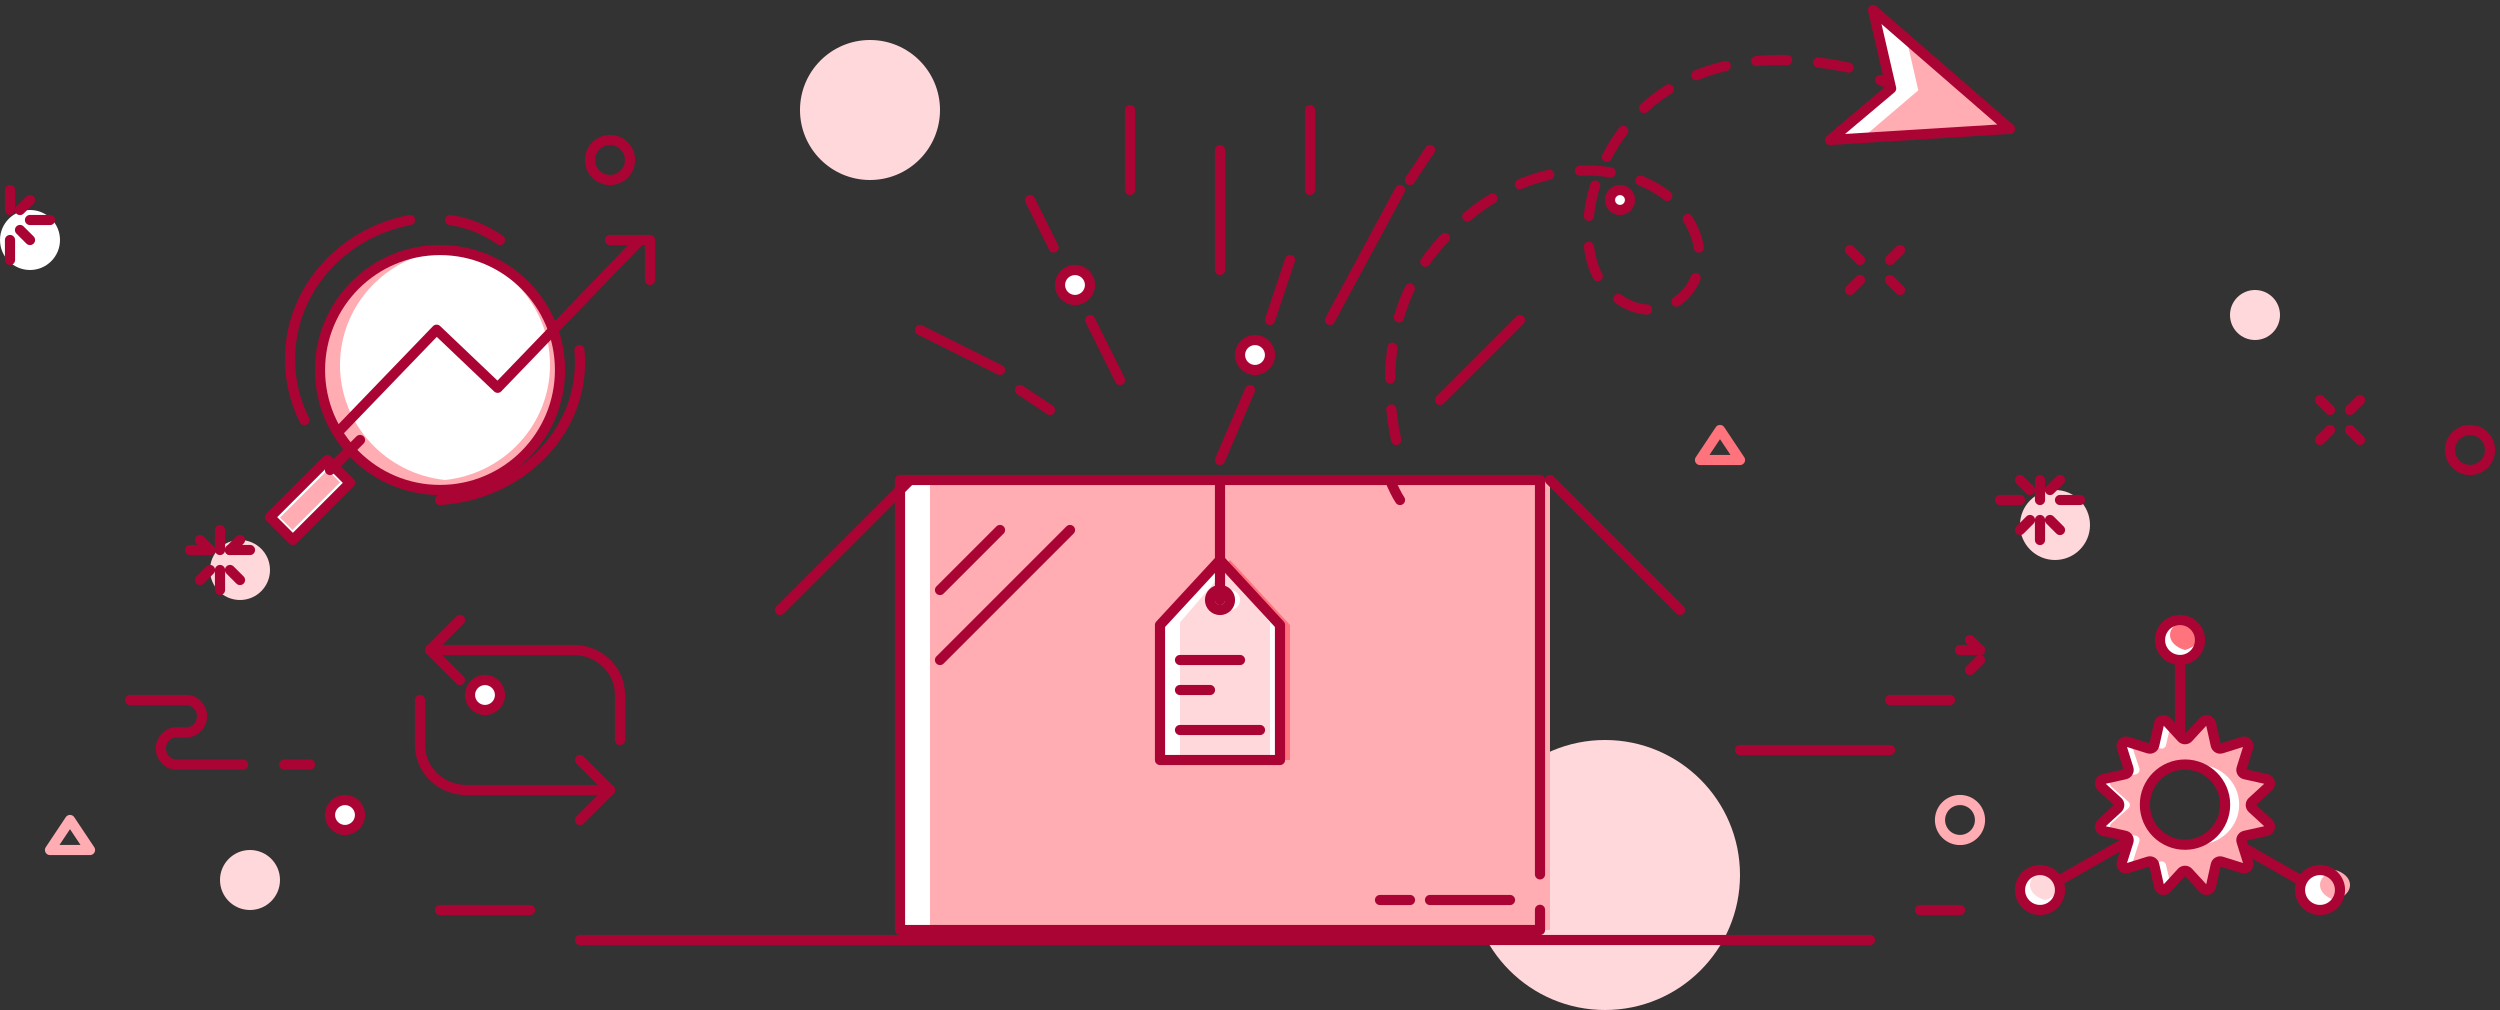<?xml version="1.0" encoding="UTF-8"?>
<svg width="250px" height="101px" viewBox="0 0 250 101" version="1.1" xmlns="http://www.w3.org/2000/svg" xmlns:xlink="http://www.w3.org/1999/xlink">
    <rect x="0" y="0" width="250" height="101" fill="#333333" stroke="none"/>
    <!-- Generator: Sketch 58 (84663) - https://sketch.com -->
    <title>编组</title>
    <desc>Created with Sketch.</desc>
    <g id="页面-1" stroke="none" stroke-width="1" fill="none" fill-rule="evenodd">
        <g id="06-Crypto-Mono" transform="translate(-36, -17)">
            <g id="编组" transform="translate(36, 18)">
                <path d="M56,36 C56,42.627 50.627,48 44,48 C37.373,48 32,42.627 32,36 C32,29.373 37.373,24 44,24 C50.627,24 56,29.373 56,36" id="Fill-159" fill="#FFADB2"></path>
                <path d="M44.5,24 C38.596,24.627 34,29.536 34,35.5 C34,41.464 38.596,46.373 44.5,47 C50.404,46.373 55,41.464 55,35.5 C55,29.536 50.404,24.627 44.5,24" id="Fill-160" fill="#FFFFFF"></path>
                <path d="M56,36 C56,42.627 50.627,48 44,48 C37.373,48 32,42.627 32,36 C32,29.373 37.373,24 44,24 C50.627,24 56,29.373 56,36 Z" id="Stroke-161" stroke="#A90433" stroke-width="1.017" stroke-linecap="round" stroke-linejoin="round"></path>
                <path d="M45,21 C46.797,21.259 48.487,21.955 50,23" id="Stroke-162" stroke="#A90433" stroke-width="1.017" stroke-linecap="round" stroke-linejoin="round"></path>
                <polygon id="Fill-163" fill="#FFFFFF" points="29.286 53 27 50.714 32.715 45 35 47.286"></polygon>
                <polygon id="Fill-164" fill="#FFADB2" points="28 50.76 29.24 52 34 47.24 32.76 46"></polygon>
                <polygon id="Stroke-165" stroke="#A90433" stroke-width="1.017" stroke-linecap="round" stroke-linejoin="round" points="29.286 53 27 50.714 32.715 45 35 47.286"></polygon>
                <path d="M36,43 L33,46" id="Stroke-166" stroke="#A90433" stroke-width="1.017" stroke-linecap="round" stroke-linejoin="round"></path>
                <polyline id="Stroke-167" stroke="#A90433" stroke-width="1.017" stroke-linecap="round" stroke-linejoin="round" points="34 42 43.661 31.972 49.763 37.778 64 23"></polyline>
                <path d="M44,49 C51.824,48.495 58,42.524 58,35.233 C58,34.818 57.98,34.407 57.941,34" id="Stroke-168" stroke="#A90433" stroke-width="1.017" stroke-linecap="round" stroke-linejoin="round"></path>
                <path d="M41,21 C34.157,22.294 29,28.032 29,34.916 C29,37.094 29.516,39.156 30.438,41" id="Stroke-169" stroke="#A90433" stroke-width="1.017" stroke-linecap="round" stroke-linejoin="round"></path>
                <polyline id="Stroke-170" stroke="#A90433" stroke-width="1.017" stroke-linecap="round" stroke-linejoin="round" points="61 23 65 23 65 27"></polyline>
                <path d="M174,86.5 C174,93.956 167.956,100 160.5,100 C153.044,100 147,93.956 147,86.5 C147,79.044 153.044,73 160.5,73 C167.956,73 174,79.044 174,86.5" id="Fill-3" fill="#FFD8DB"></path>
                <path d="M228,30.5 C228,31.881 226.881,33 225.5,33 C224.119,33 223,31.881 223,30.5 C223,29.119 224.119,28 225.5,28 C226.881,28 228,29.119 228,30.5" id="Fill-5" fill="#FFD8DB"></path>
                <path d="M94,10 C94,13.866 90.866,17 87,17 C83.134,17 80,13.866 80,10 C80,6.134 83.134,3 87,3 C90.866,3 94,6.134 94,10" id="Fill-7" fill="#FFD8DB"></path>
                <path d="M209,51.5 C209,53.433 207.433,55 205.5,55 C203.567,55 202,53.433 202,51.5 C202,49.567 203.567,48 205.5,48 C207.433,48 209,49.567 209,51.5" id="Fill-9" fill="#FFD8DB"></path>
                <path d="M63,15 C63,16.105 62.105,17 61,17 C59.895,17 59,16.105 59,15 C59,13.896 59.895,13 61,13 C62.105,13 63,13.896 63,15 Z" id="Stroke-13" stroke="#A90433" stroke-width="1.017" stroke-linecap="round" stroke-linejoin="round"></path>
                <path d="M198,81 C198,82.105 197.105,83 196,83 C194.895,83 194,82.105 194,81 C194,79.895 194.895,79 196,79 C197.105,79 198,79.895 198,81 Z" id="Stroke-15" stroke="#FFADB2" stroke-width="1.017" stroke-linecap="round" stroke-linejoin="round"></path>
                <polygon id="Stroke-19" stroke="#FE737C" stroke-width="1.017" stroke-linecap="round" stroke-linejoin="round" points="172 42 170 45 174 45"></polygon>
                <path d="M204,47 L204,49" id="Stroke-49" stroke="#A90433" stroke-width="1.017" stroke-linecap="round" stroke-linejoin="round"></path>
                <path d="M204,51 L204,53" id="Stroke-51" stroke="#A90433" stroke-width="1.017" stroke-linecap="round" stroke-linejoin="round"></path>
                <path d="M202,49 L200,49" id="Stroke-53" stroke="#A90433" stroke-width="1.017" stroke-linecap="round" stroke-linejoin="round"></path>
                <path d="M208,49 L206,49" id="Stroke-55" stroke="#A90433" stroke-width="1.017" stroke-linecap="round" stroke-linejoin="round"></path>
                <path d="M206,47 L205,48" id="Stroke-57" stroke="#A90433" stroke-width="1.017" stroke-linecap="round" stroke-linejoin="round"></path>
                <path d="M203,51 L202,52" id="Stroke-59" stroke="#A90433" stroke-width="1.017" stroke-linecap="round" stroke-linejoin="round"></path>
                <path d="M203,48 L202,47" id="Stroke-61" stroke="#A90433" stroke-width="1.017" stroke-linecap="round" stroke-linejoin="round"></path>
                <path d="M206,52 L205,51" id="Stroke-63" stroke="#A90433" stroke-width="1.017" stroke-linecap="round" stroke-linejoin="round"></path>
                <path d="M190,24 L189,25" id="Stroke-89" stroke="#A90433" stroke-width="1.017" stroke-linecap="round" stroke-linejoin="round"></path>
                <path d="M186,27 L185,28" id="Stroke-91" stroke="#A90433" stroke-width="1.017" stroke-linecap="round" stroke-linejoin="round"></path>
                <path d="M186,25 L185,24" id="Stroke-93" stroke="#A90433" stroke-width="1.017" stroke-linecap="round" stroke-linejoin="round"></path>
                <path d="M190,28 L189,27" id="Stroke-95" stroke="#A90433" stroke-width="1.017" stroke-linecap="round" stroke-linejoin="round"></path>
                <path d="M58,93 L187,93" id="Stroke-97" stroke="#A90433" stroke-width="1.017" stroke-linecap="round" stroke-linejoin="round"></path>
                <path d="M53,90 L44,90" id="Stroke-99" stroke="#A90433" stroke-width="1.017" stroke-linecap="round" stroke-linejoin="round"></path>
                <path d="M196,90 L192,90" id="Stroke-101" stroke="#A90433" stroke-width="1.017" stroke-linecap="round" stroke-linejoin="round"></path>
                <path d="M48,90 L45,90" id="Stroke-103" stroke="#A90433" stroke-width="1.017" stroke-linecap="round" stroke-linejoin="round"></path>
                <polygon id="Fill-105" fill="#FFFFFF" points="90 92 154 92 154 47 90 47"></polygon>
                <polygon id="Fill-107" fill="#FFADB2" points="93 92 155 92 155 47 93 47"></polygon>
                <polyline id="Stroke-108" stroke="#A90433" stroke-width="1.017" stroke-linecap="round" stroke-linejoin="round" points="154 86.438 154 47 90 47 90 92 154 92 154 89.978"></polyline>
                <path d="M91,47 L78,60" id="Stroke-109" stroke="#A90433" stroke-width="1.017" stroke-linecap="round" stroke-linejoin="round"></path>
                <path d="M100,52 L94,58" id="Stroke-110" stroke="#A90433" stroke-width="1.017" stroke-linecap="round" stroke-linejoin="round"></path>
                <path d="M107,52 L94,65" id="Stroke-111" stroke="#A90433" stroke-width="1.017" stroke-linecap="round" stroke-linejoin="round"></path>
                <path d="M155,47 L168,60" id="Stroke-112" stroke="#A90433" stroke-width="1.017" stroke-linecap="round" stroke-linejoin="round"></path>
                <polygon id="Fill-113" fill="#FE737C" points="129 61.5 123 55 117 61.5 117 75 129 75"></polygon>
                <polygon id="Fill-114" fill="#FFFFFF" points="128 61.5 122 55 116 61.5 116 75 128 75"></polygon>
                <polygon id="Fill-115" fill="#FFD8DB" points="122.5 56 118 61.244 118 75 127 75 127 61.244"></polygon>
                <polygon id="Stroke-116" stroke="#A90433" stroke-width="1.017" stroke-linecap="round" stroke-linejoin="round" points="128 61.5 122 55 116 61.5 116 75 128 75"></polygon>
                <path d="M124,59 C124,59.552 123.552,60 123,60 C122.448,60 122,59.552 122,59 C122,58.448 122.448,58 123,58 C123.552,58 124,58.448 124,59" id="Fill-117" fill="#FFFFFF"></path>
                <path d="M123,59 C123,59.552 122.552,60 122,60 C121.448,60 121,59.552 121,59 C121,58.448 121.448,58 122,58 C122.552,58 123,58.448 123,59 Z" id="Stroke-118" stroke="#A90433" stroke-width="1.017" stroke-linecap="round" stroke-linejoin="round"></path>
                <path d="M122,47 L122,59" id="Stroke-119" stroke="#A90433" stroke-width="1.017" stroke-linecap="round" stroke-linejoin="round"></path>
                <path d="M118,65 L124,65" id="Stroke-120" stroke="#A90433" stroke-width="1.017" stroke-linecap="round" stroke-linejoin="round"></path>
                <path d="M118,68 L121,68" id="Stroke-121" stroke="#A90433" stroke-width="1.017" stroke-linecap="round" stroke-linejoin="round"></path>
                <path d="M118,72 L126,72" id="Stroke-122" stroke="#A90433" stroke-width="1.017" stroke-linecap="round" stroke-linejoin="round"></path>
                <path d="M151,89 L143,89" id="Stroke-123" stroke="#A90433" stroke-width="1.017" stroke-linecap="round" stroke-linejoin="round"></path>
                <path d="M141,89 L138,89" id="Stroke-124" stroke="#A90433" stroke-width="1.017" stroke-linecap="round" stroke-linejoin="round"></path>
                <path d="M223,83 L230,87" id="Stroke-125" stroke="#A90433" stroke-width="1.017" stroke-linecap="round" stroke-linejoin="round"></path>
                <path d="M231,89.732 C231.957,90.284 233.179,89.956 233.732,89 C234.284,88.043 233.956,86.821 233,86.268 C232.043,85.716 230.821,86.044 230.268,87 C229.716,87.957 230.044,89.18 231,89.732" id="Fill-126" fill="#FFFFFF"></path>
                <path d="M233.8,86.092 C233.703,86.054 233.601,86.028 233.499,86 C233.022,86.131 232.599,86.361 232.322,86.687 C231.659,87.465 232.052,88.459 233.2,88.909 C233.297,88.946 233.399,88.972 233.501,89 C233.978,88.869 234.4,88.639 234.678,88.313 C235.341,87.536 234.948,86.541 233.8,86.092" id="Fill-127" fill="#FFADB2"></path>
                <path d="M231,89.732 C231.957,90.284 233.179,89.956 233.732,89 C234.284,88.043 233.956,86.821 233,86.268 C232.043,85.716 230.821,86.044 230.268,87 C229.716,87.957 230.044,89.18 231,89.732 Z" id="Stroke-128" stroke="#A90433" stroke-width="1.017" stroke-linecap="round" stroke-linejoin="round"></path>
                <path d="M213,83 L206,87" id="Stroke-129" stroke="#A90433" stroke-width="1.017" stroke-linecap="round" stroke-linejoin="round"></path>
                <path d="M203,86.268 C202.044,86.82 201.716,88.043 202.268,89 C202.821,89.956 204.043,90.284 205,89.732 C205.956,89.179 206.284,87.957 205.732,87 C205.179,86.044 203.957,85.716 203,86.268" id="Fill-130" fill="#FFFFFF"></path>
                <path d="M205.678,86.687 C205.401,86.361 204.978,86.131 204.501,86 C204.399,86.028 204.297,86.053 204.2,86.091 C203.052,86.541 202.659,87.535 203.322,88.313 C203.6,88.639 204.022,88.869 204.499,89 C204.601,88.972 204.703,88.947 204.8,88.909 C205.948,88.459 206.341,87.465 205.678,86.687" id="Fill-131" fill="#FFD8DB"></path>
                <path d="M203,86.268 C202.044,86.82 201.716,88.043 202.268,89 C202.821,89.956 204.043,90.284 205,89.732 C205.956,89.179 206.284,87.957 205.732,87 C205.179,86.044 203.957,85.716 203,86.268 Z" id="Stroke-132" stroke="#A90433" stroke-width="1.017" stroke-linecap="round" stroke-linejoin="round"></path>
                <path d="M218,73 L218,65" id="Stroke-133" stroke="#A90433" stroke-width="1.017" stroke-linecap="round" stroke-linejoin="round"></path>
                <path d="M220,63 C220,61.895 219.105,61 218,61 C216.895,61 216,61.895 216,63 C216,64.105 216.895,65 218,65 C219.105,65 220,64.105 220,63" id="Fill-134" fill="#FFFFFF"></path>
                <path d="M218.5,61 C217.621,61.241 217,61.82 217,62.5 C217,63.18 217.621,63.759 218.5,64 C219.379,63.759 220,63.18 220,62.5 C220,61.82 219.379,61.241 218.5,61" id="Fill-135" fill="#FE737C"></path>
                <path d="M220,63 C220,61.895 219.105,61 218,61 C216.895,61 216,61.895 216,63 C216,64.105 216.895,65 218,65 C219.105,65 220,64.105 220,63 Z" id="Stroke-136" stroke="#A90433" stroke-width="1.017" stroke-linecap="round" stroke-linejoin="round"></path>
                <path d="M218.5,83.473 C216.286,83.473 214.49,81.678 214.49,79.463 C214.49,77.249 216.286,75.453 218.5,75.453 C220.714,75.453 222.51,77.249 222.51,79.463 C222.51,81.678 220.714,83.473 218.5,83.473 L218.5,83.473 Z M225.222,79.829 C225.029,79.652 225.029,79.348 225.222,79.171 L226.855,77.671 C227.121,77.427 227.003,76.985 226.651,76.906 L224.486,76.424 C224.231,76.367 224.079,76.103 224.157,75.854 L224.821,73.738 C224.93,73.394 224.606,73.071 224.261,73.179 L222.146,73.842 C221.896,73.921 221.634,73.769 221.576,73.514 L221.094,71.35 C221.015,70.998 220.574,70.879 220.329,71.144 L218.829,72.777 C218.652,72.97 218.348,72.97 218.171,72.777 L216.671,71.144 C216.426,70.879 215.985,70.998 215.906,71.35 L215.424,73.514 C215.366,73.769 215.104,73.921 214.854,73.842 L212.739,73.179 C212.394,73.071 212.07,73.394 212.179,73.738 L212.843,75.854 C212.921,76.103 212.769,76.367 212.514,76.424 L210.349,76.906 C209.997,76.985 209.879,77.427 210.145,77.671 L211.778,79.171 C211.971,79.348 211.971,79.652 211.778,79.829 L210.145,81.329 C209.879,81.573 209.997,82.015 210.349,82.094 L212.514,82.577 C212.769,82.633 212.921,82.897 212.843,83.146 L212.179,85.262 C212.07,85.606 212.394,85.929 212.739,85.822 L214.854,85.158 C215.104,85.079 215.366,85.231 215.424,85.486 L215.906,87.651 C215.985,88.002 216.426,88.121 216.671,87.856 L218.171,86.222 C218.348,86.03 218.652,86.03 218.829,86.222 L220.329,87.856 C220.574,88.121 221.015,88.002 221.094,87.651 L221.576,85.486 C221.634,85.231 221.896,85.079 222.146,85.158 L224.261,85.822 C224.606,85.929 224.93,85.606 224.821,85.262 L224.157,83.146 C224.079,82.897 224.231,82.633 224.486,82.577 L226.651,82.094 C227.003,82.015 227.121,81.573 226.855,81.329 L225.222,79.829 Z" id="Fill-137" fill="#FFFFFF"></path>
                <path d="M219.776,83.473 C219.51,83.473 219.252,83.446 219,83.4 C218.748,83.446 218.49,83.473 218.224,83.473 C215.937,83.473 214.084,81.678 214.084,79.463 C214.084,77.249 215.937,75.453 218.224,75.453 C218.49,75.453 218.748,75.48 219,75.527 C219.252,75.48 219.51,75.453 219.776,75.453 C222.063,75.453 223.916,77.249 223.916,79.463 C223.916,81.678 222.063,83.473 219.776,83.473 L219.776,83.473 Z M225.164,79.829 C224.965,79.652 224.965,79.348 225.164,79.171 L226.85,77.671 C227.125,77.427 227.003,76.985 226.639,76.906 L224.404,76.424 C224.141,76.367 223.984,76.103 224.065,75.854 L224.75,73.738 C224.78,73.646 224.776,73.556 224.75,73.475 L223.541,73.842 C223.295,73.918 223.042,73.779 222.967,73.545 L221.988,73.842 C221.73,73.921 221.459,73.769 221.4,73.514 L220.902,71.35 C220.821,70.998 220.365,70.879 220.112,71.144 L218.563,72.777 C218.381,72.97 218.067,72.97 217.884,72.777 L216.987,71.832 L216.6,73.514 C216.541,73.769 216.27,73.921 216.012,73.842 L215.033,73.545 C214.958,73.779 214.705,73.918 214.459,73.842 L213.25,73.475 C213.224,73.556 213.22,73.646 213.25,73.738 L213.935,75.854 C214.016,76.103 213.859,76.367 213.596,76.424 L211.361,76.906 C210.997,76.985 210.875,77.427 211.15,77.671 L212.836,79.171 C213.035,79.348 213.035,79.652 212.836,79.829 L211.15,81.329 C210.875,81.573 210.997,82.015 211.361,82.094 L213.596,82.577 C213.859,82.633 214.016,82.897 213.935,83.146 L213.25,85.262 C213.22,85.354 213.224,85.444 213.25,85.525 L214.459,85.158 C214.705,85.083 214.958,85.221 215.033,85.455 L216.012,85.158 C216.27,85.079 216.541,85.231 216.6,85.486 L216.987,87.168 L217.884,86.222 C218.067,86.03 218.381,86.03 218.563,86.222 L220.112,87.856 C220.365,88.121 220.821,88.002 220.902,87.651 L221.4,85.486 C221.459,85.231 221.73,85.079 221.988,85.158 L222.967,85.455 C223.042,85.221 223.295,85.083 223.541,85.158 L224.75,85.525 C224.776,85.444 224.78,85.354 224.75,85.262 L224.065,83.146 C223.984,82.897 224.141,82.633 224.404,82.577 L226.639,82.094 C227.003,82.015 227.125,81.573 226.85,81.329 L225.164,79.829 Z" id="Fill-138" fill="#FFADB2"></path>
                <path d="M218.5,83.473 C216.286,83.473 214.49,81.678 214.49,79.463 C214.49,77.249 216.286,75.453 218.5,75.453 C220.714,75.453 222.51,77.249 222.51,79.463 C222.51,81.678 220.714,83.473 218.5,83.473 Z M225.222,79.829 C225.029,79.652 225.029,79.348 225.222,79.171 L226.855,77.671 C227.121,77.427 227.003,76.985 226.651,76.906 L224.486,76.424 C224.231,76.367 224.079,76.103 224.157,75.854 L224.821,73.738 C224.93,73.394 224.606,73.071 224.261,73.179 L222.146,73.842 C221.896,73.921 221.634,73.769 221.576,73.514 L221.094,71.35 C221.015,70.998 220.574,70.879 220.329,71.144 L218.829,72.777 C218.652,72.97 218.348,72.97 218.171,72.777 L216.671,71.144 C216.426,70.879 215.985,70.998 215.906,71.35 L215.424,73.514 C215.366,73.769 215.104,73.921 214.854,73.842 L212.739,73.179 C212.394,73.071 212.07,73.394 212.179,73.738 L212.843,75.854 C212.921,76.103 212.769,76.367 212.514,76.424 L210.349,76.906 C209.997,76.985 209.879,77.427 210.145,77.671 L211.778,79.171 C211.971,79.348 211.971,79.652 211.778,79.829 L210.145,81.329 C209.879,81.573 209.997,82.015 210.349,82.094 L212.514,82.577 C212.769,82.633 212.921,82.897 212.843,83.146 L212.179,85.262 C212.07,85.606 212.394,85.929 212.739,85.822 L214.854,85.158 C215.104,85.079 215.366,85.231 215.424,85.486 L215.906,87.651 C215.985,88.002 216.426,88.121 216.671,87.856 L218.171,86.222 C218.348,86.03 218.652,86.03 218.829,86.222 L220.329,87.856 C220.574,88.121 221.015,88.002 221.094,87.651 L221.576,85.486 C221.634,85.231 221.896,85.079 222.146,85.158 L224.261,85.822 C224.606,85.929 224.93,85.606 224.821,85.262 L224.157,83.146 C224.079,82.897 224.231,82.633 224.486,82.577 L226.651,82.094 C227.003,82.015 227.121,81.573 226.855,81.329 L225.222,79.829 Z" id="Stroke-139" stroke="#A90433" stroke-width="1.017" stroke-linecap="round" stroke-linejoin="round"></path>
                <path d="M141,17 L143,14" id="Stroke-172" stroke="#A90433" stroke-width="1.017" stroke-linecap="round" stroke-linejoin="round"></path>
                <path d="M133,31 L140,18" id="Stroke-173" stroke="#A90433" stroke-width="1.017" stroke-linecap="round" stroke-linejoin="round"></path>
                <path d="M100,36 L92,32" id="Stroke-174" stroke="#A90433" stroke-width="1.017" stroke-linecap="round" stroke-linejoin="round"></path>
                <path d="M105,40 L102,38" id="Stroke-175" stroke="#A90433" stroke-width="1.017" stroke-linecap="round" stroke-linejoin="round"></path>
                <path d="M109.017,31.008 L112,37 M105.363,23.746 L103,19" id="Stroke-176" stroke="#A90433" stroke-width="1.017" stroke-linecap="round" stroke-linejoin="round"></path>
                <path d="M144,39 L152,31" id="Stroke-180" stroke="#A90433" stroke-width="1.017" stroke-linecap="round" stroke-linejoin="round"></path>
                <path d="M122,26 L122,14" id="Stroke-181" stroke="#A90433" stroke-width="1.017" stroke-linecap="round" stroke-linejoin="round"></path>
                <path d="M113,18 L113,10" id="Stroke-182" stroke="#A90433" stroke-width="1.017" stroke-linecap="round" stroke-linejoin="round"></path>
                <path d="M131,18 L131,10" id="Stroke-183" stroke="#A90433" stroke-width="1.017" stroke-linecap="round" stroke-linejoin="round"></path>
                <path d="M109,27.5 C109,26.672 108.329,26 107.5,26 C106.671,26 106,26.672 106,27.5 C106,28.328 106.671,29 107.5,29 C108.329,29 109,28.328 109,27.5" id="Fill-184" fill="#FFFFFF"></path>
                <path d="M109,27.5 C109,26.672 108.329,26 107.5,26 C106.671,26 106,26.672 106,27.5 C106,28.328 106.671,29 107.5,29 C108.329,29 109,28.328 109,27.5 Z" id="Stroke-185" stroke="#A90433" stroke-width="1.017" stroke-linecap="round" stroke-linejoin="round"></path>
                <path d="M127,31 L129,25" id="Stroke-186" stroke="#A90433" stroke-width="1.017" stroke-linecap="round" stroke-linejoin="round"></path>
                <path d="M122,45 L125,38" id="Stroke-187" stroke="#A90433" stroke-width="1.017" stroke-linecap="round" stroke-linejoin="round"></path>
                <path d="M127,34.5 C127,33.672 126.329,33 125.5,33 C124.671,33 124,33.672 124,34.5 C124,35.328 124.671,36 125.5,36 C126.329,36 127,35.328 127,34.5" id="Fill-188" fill="#FFFFFF"></path>
                <path d="M127,34.5 C127,33.672 126.329,33 125.5,33 C124.671,33 124,33.672 124,34.5 C124,35.328 124.671,36 125.5,36 C126.329,36 127,35.328 127,34.5 Z" id="Stroke-189" stroke="#A90433" stroke-width="1.017" stroke-linecap="round" stroke-linejoin="round"></path>
                <path d="M174,74 L189,74" id="Stroke-196" stroke="#A90433" stroke-width="1.017" stroke-linecap="round" stroke-linejoin="round"></path>
                <path d="M189,69 L195,69" id="Stroke-197" stroke="#A90433" stroke-width="1.017" stroke-linecap="round" stroke-linejoin="round"></path>
                <path d="M140,49 C139.681,48.512 139.339,47.835 139,47" id="Stroke-198" stroke="#A90433" stroke-width="1.017" stroke-linecap="round" stroke-linejoin="round"></path>
                <path d="M139.618,43 C138.519,38.003 138.425,30.182 143.274,24.19 C152.179,13.184 164.375,14.894 168.307,20.202 C173.425,27.111 165.526,33.627 160.408,27.56 C155.48,21.718 161.328,0.095 186,6.017" id="Stroke-199" stroke="#A90433" stroke-width="1.017" stroke-linecap="round" stroke-linejoin="round" stroke-dasharray="3.095,3.095"></path>
                <path d="M42,69 L42,73.5 C42,75.986 44.069,78 46.622,78 L61,78" id="Stroke-206" stroke="#A90433" stroke-width="1.017" stroke-linecap="round" stroke-linejoin="round"></path>
                <path d="M62,73 L62,68.5 C62,66.014 59.931,64 57.378,64 L43,64" id="Stroke-207" stroke="#A90433" stroke-width="1.017" stroke-linecap="round" stroke-linejoin="round"></path>
                <polyline id="Stroke-208" stroke="#A90433" stroke-width="1.017" stroke-linecap="round" stroke-linejoin="round" points="58 75 61 78 58 81"></polyline>
                <polyline id="Stroke-209" stroke="#A90433" stroke-width="1.017" stroke-linecap="round" stroke-linejoin="round" points="46 67 43 64 46 61"></polyline>
                <path d="M163,19 C163,19.552 162.552,20 162,20 C161.448,20 161,19.552 161,19 C161,18.448 161.448,18 162,18 C162.552,18 163,18.448 163,19" id="Fill-190" fill="#FFFFFF"></path>
                <path d="M163,19 C163,19.552 162.552,20 162,20 C161.448,20 161,19.552 161,19 C161,18.448 161.448,18 162,18 C162.552,18 163,18.448 163,19 Z" id="Stroke-191" stroke="#A90433" stroke-width="1.017" stroke-linecap="round" stroke-linejoin="round"></path>
                <path d="M188,7 C188.657,7.259 189.324,7.538 190,7.838" id="Stroke-200" stroke="#A90433" stroke-width="1.017" stroke-linecap="round" stroke-linejoin="round"></path>
                <polygon id="Fill-201" fill="#FFFFFF" points="183 13 189.114 7.846 187.304 0 201 11.884"></polygon>
                <polygon id="Fill-202" fill="#FFADB2" points="201 12.059 190.679 3 191.827 8.032 186 13"></polygon>
                <polygon id="Stroke-203" stroke="#A90433" stroke-width="1.017" stroke-linecap="round" stroke-linejoin="round" points="183 13 189.114 7.846 187.304 0 201 11.884"></polygon>
                <path d="M249,44 C249,45.105 248.105,46 247,46 C245.895,46 245,45.105 245,44 C245,42.895 245.895,42 247,42 C248.105,42 249,42.895 249,44 Z" id="Stroke-17" stroke="#A90433" stroke-width="1.017" stroke-linecap="round" stroke-linejoin="round"></path>
                <path d="M6,23 C6,24.657 4.657,26 3,26 C1.343,26 0,24.657 0,23 C0,21.343 1.343,20 3,20 C4.657,20 6,21.343 6,23" id="Fill-47" fill="#FFFFFF"></path>
                <path d="M1,18 L1,20" id="Stroke-65" stroke="#A90433" stroke-width="1.017" stroke-linecap="round" stroke-linejoin="round"></path>
                <path d="M1,23 L1,25" id="Stroke-67" stroke="#A90433" stroke-width="1.017" stroke-linecap="round" stroke-linejoin="round"></path>
                <path d="M198,64 L196,64" id="Stroke-69" stroke="#A90433" stroke-width="1.017" stroke-linecap="round" stroke-linejoin="round"></path>
                <path d="M5,21 L3,21" id="Stroke-71" stroke="#A90433" stroke-width="1.017" stroke-linecap="round" stroke-linejoin="round"></path>
                <path d="M3,19 L2,20" id="Stroke-73" stroke="#A90433" stroke-width="1.017" stroke-linecap="round" stroke-linejoin="round"></path>
                <path d="M198,65 L197,66" id="Stroke-75" stroke="#A90433" stroke-width="1.017" stroke-linecap="round" stroke-linejoin="round"></path>
                <path d="M198,64 L197,63" id="Stroke-77" stroke="#A90433" stroke-width="1.017" stroke-linecap="round" stroke-linejoin="round"></path>
                <path d="M3,23 L2,22" id="Stroke-79" stroke="#A90433" stroke-width="1.017" stroke-linecap="round" stroke-linejoin="round"></path>
                <path d="M236,39 L235,40" id="Stroke-81" stroke="#A90433" stroke-width="1.017" stroke-linecap="round" stroke-linejoin="round"></path>
                <path d="M233,42 L232,43" id="Stroke-83" stroke="#A90433" stroke-width="1.017" stroke-linecap="round" stroke-linejoin="round"></path>
                <path d="M233,40 L232,39" id="Stroke-85" stroke="#A90433" stroke-width="1.017" stroke-linecap="round" stroke-linejoin="round"></path>
                <path d="M236,43 L235,42" id="Stroke-87" stroke="#A90433" stroke-width="1.017" stroke-linecap="round" stroke-linejoin="round"></path>
                <polygon id="Stroke-21" stroke="#FFADB2" stroke-width="1.017" stroke-linecap="round" stroke-linejoin="round" points="7 81 5 84 9 84"></polygon>
                <path d="M27,56 C27,57.657 25.657,59 24,59 C22.343,59 21,57.657 21,56 C21,54.343 22.343,53 24,53 C25.657,53 27,54.343 27,56" id="Fill-27" fill="#FFD8DB"></path>
                <path d="M22,52 L22,54" id="Stroke-29" stroke="#A90433" stroke-width="1.017" stroke-linecap="round" stroke-linejoin="round"></path>
                <path d="M22,56 L22,58" id="Stroke-31" stroke="#A90433" stroke-width="1.017" stroke-linecap="round" stroke-linejoin="round"></path>
                <path d="M21,54 L19,54" id="Stroke-33" stroke="#A90433" stroke-width="1.017" stroke-linecap="round" stroke-linejoin="round"></path>
                <path d="M25,54 L23,54" id="Stroke-35" stroke="#A90433" stroke-width="1.017" stroke-linecap="round" stroke-linejoin="round"></path>
                <path d="M24,53 L23,54" id="Stroke-37" stroke="#A90433" stroke-width="1.017" stroke-linecap="round" stroke-linejoin="round"></path>
                <path d="M21,56 L20,57" id="Stroke-39" stroke="#A90433" stroke-width="1.017" stroke-linecap="round" stroke-linejoin="round"></path>
                <path d="M21,54 L20,53" id="Stroke-41" stroke="#A90433" stroke-width="1.017" stroke-linecap="round" stroke-linejoin="round"></path>
                <path d="M24,57 L23,56" id="Stroke-43" stroke="#A90433" stroke-width="1.017" stroke-linecap="round" stroke-linejoin="round"></path>
                <path d="M28,87 C28,88.657 26.657,90 25,90 C23.343,90 22,88.657 22,87 C22,85.343 23.343,84 25,84 C26.657,84 28,85.343 28,87" id="Fill-45" fill="#FFD8DB"></path>
                <path d="M28.429,75.462 L31,75.462 M24.314,75.462 L17.629,75.462 C16.78,75.462 16.086,74.735 16.086,73.846 C16.086,72.958 16.78,72.231 17.629,72.231 L18.657,72.231 C19.505,72.231 20.2,71.504 20.2,70.615 C20.2,69.727 19.505,69 18.657,69 L13,69" id="Stroke-171" stroke="#A90433" stroke-width="1.017" stroke-linecap="round" stroke-linejoin="round"></path>
                <path d="M36,80.5 C36,81.329 35.329,82 34.5,82 C33.671,82 33,81.329 33,80.5 C33,79.671 33.671,79 34.5,79 C35.329,79 36,79.671 36,80.5" id="Fill-192" fill="#FFFFFF"></path>
                <path d="M36,80.5 C36,81.329 35.329,82 34.5,82 C33.671,82 33,81.329 33,80.5 C33,79.671 33.671,79 34.5,79 C35.329,79 36,79.671 36,80.5 Z" id="Stroke-193" stroke="#A90433" stroke-width="1.017" stroke-linecap="round" stroke-linejoin="round"></path>
                <path d="M50,68.5 C50,69.329 49.328,70 48.5,70 C47.672,70 47,69.329 47,68.5 C47,67.671 47.672,67 48.5,67 C49.328,67 50,67.671 50,68.5" id="Fill-194" fill="#FFFFFF"></path>
                <path d="M50,68.5 C50,69.329 49.328,70 48.5,70 C47.672,70 47,69.329 47,68.5 C47,67.671 47.672,67 48.5,67 C49.328,67 50,67.671 50,68.5 Z" id="Stroke-195" stroke="#A90433" stroke-width="1.017" stroke-linecap="round" stroke-linejoin="round"></path>
            </g>
        </g>
    </g>
</svg>